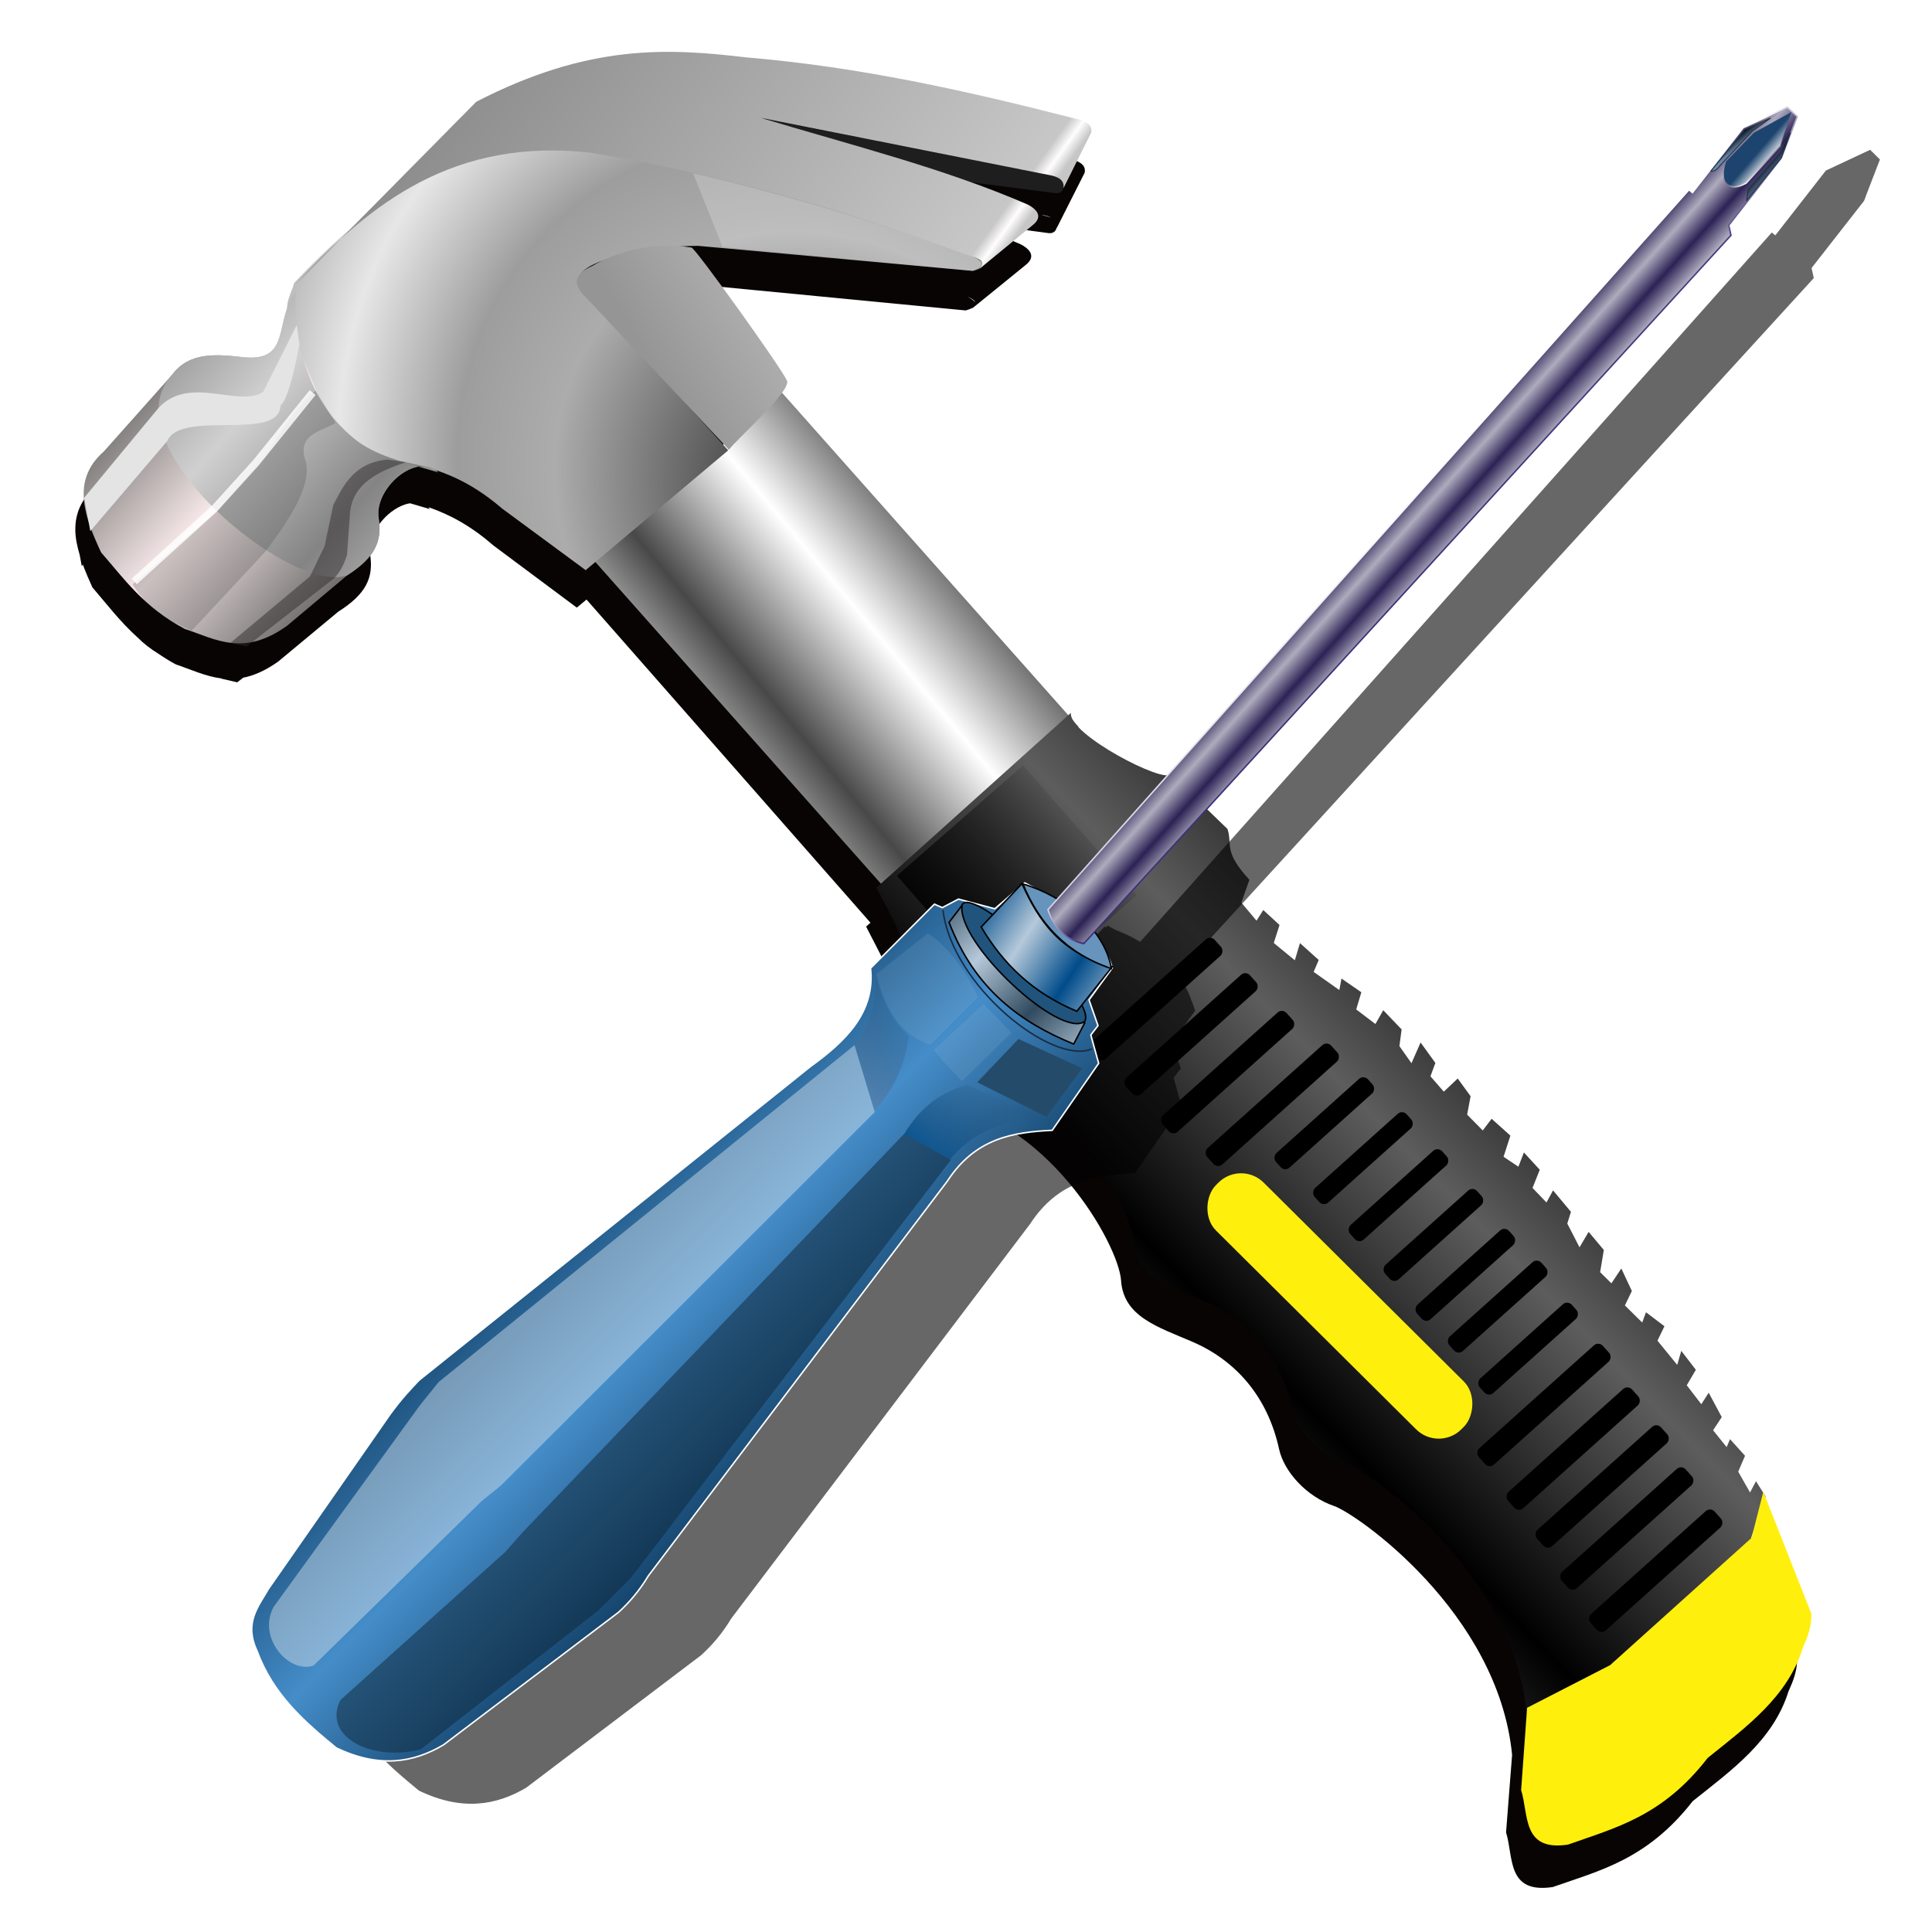 <?xml version="1.0" encoding="UTF-8" standalone="no"?>
<!-- Created with Inkscape (http://www.inkscape.org/) -->
<svg xmlns:dc="http://purl.org/dc/elements/1.1/" xmlns:cc="http://creativecommons.org/ns#" xmlns:rdf="http://www.w3.org/1999/02/22-rdf-syntax-ns#" xmlns:svg="http://www.w3.org/2000/svg" xmlns="http://www.w3.org/2000/svg" xmlns:xlink="http://www.w3.org/1999/xlink" xmlns:sodipodi="http://sodipodi.sourceforge.net/DTD/sodipodi-0.dtd" xmlns:inkscape="http://www.inkscape.org/namespaces/inkscape" width="255" height="255" viewBox="0 0 67.469 67.469" version="1.1" id="svg8" inkscape:version="0.92.5 (2060ec1f9f, 2020-04-08)" sodipodi:docname="tools.svg">
 <defs id="defs2">
  <linearGradient inkscape:collect="always" id="linearGradient1454">
   <stop id="stop1450" stop-color="#124168" stop-opacity="1"/>
   <stop offset="1" id="stop1452" stop-color="#458dc9" stop-opacity="1"/>
  </linearGradient>
  <linearGradient inkscape:collect="always" id="linearGradient963">
   <stop id="stop959" stop-color="#000000" stop-opacity="1"/>
   <stop offset="1" id="stop961" stop-color="#000000" stop-opacity="0"/>
  </linearGradient>
  <linearGradient inkscape:collect="always" id="linearGradient953">
   <stop id="stop949" stop-color="#484848" stop-opacity="1"/>
   <stop offset="1" id="stop951" stop-color="#ffffff" stop-opacity="1"/>
  </linearGradient>
  <linearGradient inkscape:collect="always" id="linearGradient886">
   <stop id="stop882" stop-color="#000000" stop-opacity="1"/>
   <stop offset="1" id="stop884" stop-color="#5d5d5d" stop-opacity="1"/>
  </linearGradient>
  <linearGradient id="linearGradient1045" inkscape:collect="always">
   <stop id="stop1041" stop-color="#d0d0d0" stop-opacity="1"/>
   <stop id="stop1043" offset="1" stop-color="#848484" stop-opacity="1"/>
  </linearGradient>
  <linearGradient inkscape:collect="always" id="linearGradient1033">
   <stop id="stop1029" stop-color="#959595" stop-opacity="1"/>
   <stop offset="1" id="stop1031" stop-color="#b0b0b0" stop-opacity="1"/>
  </linearGradient>
  <linearGradient inkscape:collect="always" id="linearGradient1023">
   <stop id="stop1019" stop-color="#f9eaea" stop-opacity="1"/>
   <stop offset="1" id="stop1021" stop-color="#5b5b5b" stop-opacity="1"/>
  </linearGradient>
  <linearGradient inkscape:collect="always" id="linearGradient897">
   <stop id="stop893" stop-color="#1e1e1e" stop-opacity="1"/>
   <stop id="stop903" offset="0.557" stop-color="#acacac" stop-opacity="1"/>
   <stop id="stop901" offset="0.757" stop-color="#9d9d9d" stop-opacity="1"/>
   <stop offset="1" id="stop895" stop-color="#e7e7e7" stop-opacity="1"/>
  </linearGradient>
  <linearGradient inkscape:collect="always" id="linearGradient885">
   <stop id="stop881" stop-color="#8c8c8c" stop-opacity="1"/>
   <stop id="stop891" offset="0.954" stop-color="#c7c7c7" stop-opacity="1"/>
   <stop id="stop889" offset="0.977" stop-color="#fffdfd" stop-opacity="1"/>
   <stop offset="1" id="stop883" stop-color="#c6c6c6" stop-opacity="1"/>
  </linearGradient>
  <linearGradient inkscape:collect="always" xlink:href="#linearGradient885" id="linearGradient887" x1="-36.27" y1="249.85" x2="-17.08" y2="249.37" gradientUnits="userSpaceOnUse" gradientTransform="translate(59.814,5.569)"/>
  <radialGradient inkscape:collect="always" xlink:href="#linearGradient897" id="radialGradient899" cx="-16.773" cy="255.26" fx="-16.773" fy="255.26" r="9.424" gradientTransform="matrix(-1.899,-0.192,0.17,-1.681,-32.304,686.665)" gradientUnits="userSpaceOnUse" spreadMethod="reflect"/>
  <linearGradient inkscape:collect="always" xlink:href="#linearGradient1023" id="linearGradient1025" x1="-33.663" y1="266.53" x2="-27.902" y2="266.98" gradientUnits="userSpaceOnUse" spreadMethod="reflect" gradientTransform="translate(59.814,5.569)"/>
  <linearGradient inkscape:collect="always" xlink:href="#linearGradient1033" id="linearGradient1035" x1="-46.5" y1="255.56" x2="-44.85" y2="251.51" gradientUnits="userSpaceOnUse" gradientTransform="translate(82.569,5.482)"/>
  <linearGradient inkscape:collect="always" xlink:href="#linearGradient1045" id="linearGradient1039" gradientUnits="userSpaceOnUse" gradientTransform="translate(59.814,5.569)" x1="-34.855" y1="264.58" x2="-29.904" y2="264.98" spreadMethod="reflect"/>
  <filter inkscape:collect="always" id="filter1073" x="-0.075" width="1.15" y="-0.024" height="1.047" color-interpolation-filters="sRGB">
   <feGaussianBlur inkscape:collect="always" stdDeviation="0.094" id="feGaussianBlur1075"/>
  </filter>
  <filter inkscape:collect="always" id="filter1089" x="-0.074" width="1.148" y="-0.014" height="1.029" color-interpolation-filters="sRGB">
   <feGaussianBlur inkscape:collect="always" stdDeviation="0.052" id="feGaussianBlur1091"/>
  </filter>
  <filter inkscape:collect="always" id="filter1099" x="-0.123" width="1.246" y="-0.013" height="1.027" color-interpolation-filters="sRGB">
   <feGaussianBlur inkscape:collect="always" stdDeviation="0.05" id="feGaussianBlur1101"/>
  </filter>
  <linearGradient inkscape:collect="always" xlink:href="#linearGradient886" id="linearGradient888" x1="-2.906" y1="266.83" x2="-1.597" y2="258.2" gradientUnits="userSpaceOnUse" spreadMethod="reflect" gradientTransform="translate(0.183,-0.073)"/>
  <linearGradient inkscape:collect="always" xlink:href="#linearGradient953" id="linearGradient955" x1="93.63" y1="253.36" x2="93.77" y2="249.07" gradientUnits="userSpaceOnUse" spreadMethod="reflect"/>
  <linearGradient inkscape:collect="always" xlink:href="#linearGradient963" id="linearGradient965" x1="107.01" y1="255.11" x2="106.99" y2="246.8" gradientUnits="userSpaceOnUse"/>
  <filter inkscape:collect="always" id="filter1167" x="-0.023" width="1.047" y="-0.025" height="1.049" color-interpolation-filters="sRGB">
   <feGaussianBlur inkscape:collect="always" stdDeviation="0.614" id="feGaussianBlur1169"/>
  </filter>
  <linearGradient id="linearGradient3342" inkscape:collect="always">
   <stop id="stop3344" stop-color="#6d8caf" stop-opacity="1"/>
   <stop id="stop3346" offset="1" stop-color="#000915" stop-opacity="1"/>
  </linearGradient>
  <linearGradient id="linearGradient3332" inkscape:collect="always">
   <stop id="stop3334" stop-color="#ffffff" stop-opacity="1"/>
   <stop id="stop3336" offset="1" stop-color="#000000" stop-opacity="0"/>
  </linearGradient>
  <linearGradient id="linearGradient3324" inkscape:collect="always">
   <stop id="stop3326" stop-color="#ffffff" stop-opacity="1"/>
   <stop id="stop3328" offset="1" stop-color="#1d446e" stop-opacity="1"/>
  </linearGradient>
  <linearGradient id="linearGradient3312" inkscape:collect="always">
   <stop id="stop3314" stop-color="#ffffff" stop-opacity="1"/>
   <stop id="stop3316" offset="1" stop-color="#3e307b" stop-opacity="1"/>
  </linearGradient>
  <linearGradient id="linearGradient3302" inkscape:collect="always">
   <stop id="stop3304" stop-color="#2c2255" stop-opacity="1"/>
   <stop id="stop3306" offset="1" stop-color="#aeabbd" stop-opacity="1"/>
  </linearGradient>
  <linearGradient id="linearGradient3294" inkscape:collect="always">
   <stop id="stop3296" stop-color="#b5c9da" stop-opacity="1"/>
   <stop id="stop3298" offset="1" stop-color="#014c8b" stop-opacity="1"/>
  </linearGradient>
  <linearGradient id="linearGradient3282" inkscape:collect="always">
   <stop id="stop3284" stop-color="#b5c9da" stop-opacity="1"/>
   <stop id="stop3286" offset="1" stop-color="#304a5f" stop-opacity="1"/>
  </linearGradient>
  <linearGradient inkscape:collect="always" id="linearGradient3266">
   <stop id="stop3268" stop-color="#0c5590" stop-opacity="1"/>
   <stop offset="1" id="stop3270" stop-color="#265379" stop-opacity="0.13"/>
  </linearGradient>
  <linearGradient id="linearGradient3248" inkscape:collect="always">
   <stop id="stop3250" stop-color="#6a8eb9" stop-opacity="1"/>
   <stop id="stop3252" offset="1" stop-color="#265379" stop-opacity="0.13"/>
  </linearGradient>
  <linearGradient gradientUnits="userSpaceOnUse" y2="506.57" x2="665.42" y1="472.82" x1="594.86" id="linearGradient3254" xlink:href="#linearGradient3248" inkscape:collect="always"/>
  <linearGradient gradientUnits="userSpaceOnUse" y2="557.6" x2="648.34" y1="542.14" x1="592.67" id="linearGradient3264" xlink:href="#linearGradient3266" inkscape:collect="always"/>
  <linearGradient spreadMethod="reflect" gradientUnits="userSpaceOnUse" y2="564.08" x2="712.37" y1="518.13" x1="731.51" id="linearGradient3288" xlink:href="#linearGradient3282" inkscape:collect="always"/>
  <linearGradient spreadMethod="reflect" gradientUnits="userSpaceOnUse" y2="578.29" x2="746.9" y1="539.44" x1="753.58" id="linearGradient3300" xlink:href="#linearGradient3294" inkscape:collect="always"/>
  <linearGradient gradientTransform="rotate(-71.689,1103.436,674.277)" spreadMethod="reflect" gradientUnits="userSpaceOnUse" y2="684.5" x2="1114.37" y1="684.5" x1="1099.71" id="linearGradient3308" xlink:href="#linearGradient3302" inkscape:collect="always"/>
  <linearGradient gradientUnits="userSpaceOnUse" y2="669.57" x2="1037.11" y1="631.68" x1="1050.25" id="linearGradient3318" xlink:href="#linearGradient3312" inkscape:collect="always"/>
  <linearGradient gradientTransform="translate(2038.173,-163.185)" gradientUnits="userSpaceOnUse" y2="942.05" x2="-604.05" y1="952.95" x1="-607.44" id="linearGradient3330" xlink:href="#linearGradient3324" inkscape:collect="always"/>
  <linearGradient gradientTransform="translate(2038.173,-163.185)" gradientUnits="userSpaceOnUse" y2="937.48" x2="-611.64" y1="949.62" x1="-618.45" id="linearGradient3338" xlink:href="#linearGradient3332" inkscape:collect="always"/>
  <linearGradient gradientUnits="userSpaceOnUse" y2="784.52" x2="1424.71" y1="794.9" x1="1421.25" id="linearGradient3348" xlink:href="#linearGradient3342" inkscape:collect="always"/>
  <linearGradient gradientTransform="matrix(0.844,0.537,0.537,-0.844,-193.923,664.65)" y2="792.28" x2="1421.03" y1="785.45" x1="1421.64" gradientUnits="userSpaceOnUse" id="linearGradient3352" xlink:href="#linearGradient3342" inkscape:collect="always"/>
  <linearGradient inkscape:collect="always" xlink:href="#linearGradient3578" id="linearGradient2595" gradientUnits="userSpaceOnUse" spreadMethod="reflect" x1="13.515" y1="-7.475" x2="16.09" y2="-7.475"/>
  <linearGradient inkscape:collect="always" xlink:href="#linearGradient3578" id="linearGradient3610" gradientUnits="userSpaceOnUse" spreadMethod="reflect" x1="15.65" y1="-2.21" x2="16.09" y2="-7.475"/>
  <linearGradient inkscape:collect="always" xlink:href="#linearGradient3578" id="linearGradient3608" gradientUnits="userSpaceOnUse" spreadMethod="reflect" x1="10.621" y1="-6.409" x2="16.09" y2="-7.475"/>
  <linearGradient inkscape:collect="always" xlink:href="#linearGradient3578" id="linearGradient3606" gradientUnits="userSpaceOnUse" spreadMethod="reflect" x1="11.187" y1="-5.887" x2="9.718" y2="-1.513"/>
  <linearGradient inkscape:collect="always" xlink:href="#linearGradient3578" id="linearGradient3604" gradientUnits="userSpaceOnUse" spreadMethod="reflect" x1="7.771" y1="-3.754" x2="12.916" y2="-4.516"/>
  <linearGradient inkscape:collect="always" xlink:href="#linearGradient3578" id="linearGradient3602" gradientUnits="userSpaceOnUse" spreadMethod="reflect" x1="17.08" y1="-2.275" x2="14.94" y2="-3.733"/>
  <linearGradient inkscape:collect="always" xlink:href="#linearGradient3578" id="linearGradient3600" gradientUnits="userSpaceOnUse" spreadMethod="reflect" x1="15.582" y1="-6.256" x2="17.377" y2="-1.992"/>
  <linearGradient inkscape:collect="always" xlink:href="#linearGradient3578" id="linearGradient3598" gradientUnits="userSpaceOnUse" spreadMethod="reflect" x1="16.691" y1="-10.978" x2="16.09" y2="-7.475"/>
  <linearGradient inkscape:collect="always" xlink:href="#linearGradient3578" id="linearGradient3596" gradientUnits="userSpaceOnUse" spreadMethod="reflect" x1="16.387" y1="-11.391" x2="11.132" y2="-11.199"/>
  <linearGradient inkscape:collect="always" xlink:href="#linearGradient3578" id="linearGradient3594" gradientUnits="userSpaceOnUse" spreadMethod="reflect" x1="12.04" y1="-11.587" x2="8.696" y2="-2.688"/>
  <linearGradient inkscape:collect="always" xlink:href="#linearGradient3578" id="linearGradient3592" gradientUnits="userSpaceOnUse" spreadMethod="reflect" x1="12.906" y1="-10.151" x2="11.372" y2="-5.778"/>
  <linearGradient inkscape:collect="always" xlink:href="#linearGradient3578" id="linearGradient3590" gradientUnits="userSpaceOnUse" spreadMethod="reflect" x1="16.387" y1="-5.908" x2="17.747" y2="-6.953"/>
  <linearGradient inkscape:collect="always" xlink:href="#linearGradient3578" id="linearGradient3588" gradientUnits="userSpaceOnUse" spreadMethod="reflect" x1="13.515" y1="-7.475" x2="17.07" y2="-8.02"/>
  <linearGradient inkscape:collect="always" xlink:href="#linearGradient3578" id="linearGradient3586" gradientUnits="userSpaceOnUse" spreadMethod="reflect" x1="16.909" y1="-5.212" x2="18.617" y2="-6.583"/>
  <linearGradient id="linearGradient3578">
   <stop id="stop3580" stop-color="#000000" stop-opacity="1"/>
   <stop offset="1" id="stop3582" stop-color="#fffcfc" stop-opacity="1"/>
  </linearGradient>
  <linearGradient inkscape:collect="always" xlink:href="#linearGradient3578" id="linearGradient1396" gradientUnits="userSpaceOnUse" x1="13.515" y1="-7.475" x2="16.09" y2="-7.475" spreadMethod="reflect"/>
  <linearGradient inkscape:collect="always" xlink:href="#linearGradient3578" id="linearGradient1398" gradientUnits="userSpaceOnUse" x1="13.515" y1="-7.475" x2="16.09" y2="-7.475" spreadMethod="reflect"/>
  <linearGradient inkscape:collect="always" xlink:href="#linearGradient3578" id="linearGradient1400" gradientUnits="userSpaceOnUse" x1="13.515" y1="-7.475" x2="16.09" y2="-7.475" spreadMethod="reflect"/>
  <linearGradient inkscape:collect="always" xlink:href="#linearGradient3578" id="linearGradient1402" gradientUnits="userSpaceOnUse" x1="13.515" y1="-7.475" x2="16.09" y2="-7.475" spreadMethod="reflect"/>
  <linearGradient inkscape:collect="always" xlink:href="#linearGradient3578" id="linearGradient1404" gradientUnits="userSpaceOnUse" x1="13.515" y1="-7.475" x2="16.09" y2="-7.475" spreadMethod="reflect"/>
  <linearGradient inkscape:collect="always" xlink:href="#linearGradient3578" id="linearGradient1406" gradientUnits="userSpaceOnUse" x1="13.515" y1="-7.475" x2="16.09" y2="-7.475" spreadMethod="reflect"/>
  <linearGradient inkscape:collect="always" xlink:href="#linearGradient3578" id="linearGradient1408" gradientUnits="userSpaceOnUse" x1="13.515" y1="-7.475" x2="16.09" y2="-7.475" spreadMethod="reflect"/>
  <linearGradient inkscape:collect="always" xlink:href="#linearGradient3578" id="linearGradient1410" gradientUnits="userSpaceOnUse" x1="13.515" y1="-7.475" x2="16.09" y2="-7.475" spreadMethod="reflect"/>
  <linearGradient inkscape:collect="always" xlink:href="#linearGradient3578" id="linearGradient1412" gradientUnits="userSpaceOnUse" x1="13.515" y1="-7.475" x2="16.09" y2="-7.475" spreadMethod="reflect"/>
  <linearGradient inkscape:collect="always" xlink:href="#linearGradient3578" id="linearGradient1414" gradientUnits="userSpaceOnUse" x1="13.515" y1="-7.475" x2="16.09" y2="-7.475" spreadMethod="reflect"/>
  <linearGradient inkscape:collect="always" xlink:href="#linearGradient3578" id="linearGradient1416" gradientUnits="userSpaceOnUse" x1="13.515" y1="-7.475" x2="16.09" y2="-7.475" spreadMethod="reflect"/>
  <linearGradient inkscape:collect="always" xlink:href="#linearGradient3578" id="linearGradient1418" gradientUnits="userSpaceOnUse" x1="13.515" y1="-7.475" x2="16.09" y2="-7.475" spreadMethod="reflect"/>
  <linearGradient inkscape:collect="always" xlink:href="#linearGradient3578" id="linearGradient1420" gradientUnits="userSpaceOnUse" x1="13.515" y1="-7.475" x2="16.09" y2="-7.475" spreadMethod="reflect"/>
  <linearGradient inkscape:collect="always" xlink:href="#linearGradient3578" id="linearGradient1422" gradientUnits="userSpaceOnUse" x1="13.515" y1="-7.475" x2="16.09" y2="-7.475" spreadMethod="reflect"/>
  <linearGradient inkscape:collect="always" xlink:href="#linearGradient3578" id="linearGradient1424" gradientUnits="userSpaceOnUse" x1="13.515" y1="-7.475" x2="16.09" y2="-7.475" spreadMethod="reflect"/>
  <linearGradient inkscape:collect="always" xlink:href="#linearGradient3578" id="linearGradient1426" gradientUnits="userSpaceOnUse" x1="13.515" y1="-7.475" x2="16.09" y2="-7.475" spreadMethod="reflect"/>
  <linearGradient inkscape:collect="always" xlink:href="#linearGradient3578" id="linearGradient1428" gradientUnits="userSpaceOnUse" x1="13.515" y1="-7.475" x2="16.09" y2="-7.475" spreadMethod="reflect"/>
  <linearGradient inkscape:collect="always" xlink:href="#linearGradient3578" id="linearGradient1430" gradientUnits="userSpaceOnUse" x1="13.515" y1="-7.475" x2="16.09" y2="-7.475" spreadMethod="reflect"/>
  <linearGradient inkscape:collect="always" xlink:href="#linearGradient3578" id="linearGradient1432" gradientUnits="userSpaceOnUse" x1="13.515" y1="-7.475" x2="16.09" y2="-7.475" spreadMethod="reflect"/>
  <linearGradient inkscape:collect="always" xlink:href="#linearGradient3578" id="linearGradient1434" gradientUnits="userSpaceOnUse" x1="13.515" y1="-7.475" x2="16.09" y2="-7.475" spreadMethod="reflect"/>
  <linearGradient inkscape:collect="always" xlink:href="#linearGradient3578" id="linearGradient1436" gradientUnits="userSpaceOnUse" x1="13.515" y1="-7.475" x2="16.09" y2="-7.475" spreadMethod="reflect"/>
  <linearGradient inkscape:collect="always" xlink:href="#linearGradient3578" id="linearGradient1438" gradientUnits="userSpaceOnUse" x1="13.515" y1="-7.475" x2="16.09" y2="-7.475" spreadMethod="reflect"/>
  <linearGradient inkscape:collect="always" xlink:href="#linearGradient3578" id="linearGradient1440" gradientUnits="userSpaceOnUse" x1="13.515" y1="-7.475" x2="16.09" y2="-7.475" spreadMethod="reflect"/>
  <filter inkscape:collect="always" id="filter1446" x="-0.012" width="1.025" y="-0.012" height="1.023" color-interpolation-filters="sRGB">
   <feGaussianBlur inkscape:collect="always" stdDeviation="5.331" id="feGaussianBlur1448"/>
  </filter>
  <linearGradient inkscape:collect="always" xlink:href="#linearGradient1454" id="linearGradient1456" x1="313" y1="509.57" x2="356.21" y2="396.36" gradientUnits="userSpaceOnUse" spreadMethod="reflect"/>
 </defs>
 <sodipodi:namedview id="base" pagecolor="#ff0000" bordercolor="#666666" borderopacity="1.0" inkscape:pageopacity="0" inkscape:pageshadow="2" inkscape:zoom="3.5254902" inkscape:cx="127.5" inkscape:cy="127.5" inkscape:document-units="mm" inkscape:current-layer="layer1" showgrid="false" units="px" inkscape:snap-to-guides="false" inkscape:snap-grids="false" inkscape:snap-others="false" inkscape:object-nodes="false" inkscape:snap-nodes="false" inkscape:snap-global="false" inkscape:window-width="1920" inkscape:window-height="1056" inkscape:window-x="0" inkscape:window-y="0" inkscape:window-maximized="1"/>
 <g inkscape:label="Layer 1" inkscape:groupmode="layer" id="layer1" transform="translate(0,-229.531)">
  <path d="m 50.536,233.848 c -0.299,-0.004 -0.604,0.058 -0.908,0.146 l -0.387,0.067 0.047,0.041 c -0.27,0.097 -0.537,0.21 -0.796,0.325 -0.593,0.503 -1.199,0.948 -1.764,1.564 -0.222,0.216 -0.411,0.46 -0.574,0.722 -0.129,0.186 -0.255,0.382 -0.376,0.601 -0.181,0.525 -0.429,1.028 -0.505,1.588 l -0.006,-0.007 -0.135,0.56 0.16,0.212 c 0.07,0.371 0.236,0.772 0.552,1.225 l 1.723,2.112 c 0.611,0.984 1.175,1.244 1.976,1.134 0.721,-0.112 1.55,0.571 1.754,1.251 0.016,0.052 0.026,0.105 0.034,0.157 0,0 0,5.2e-4 0,5.2e-4 -0.068,0.223 -0.135,0.448 -0.21,0.692 l 0.069,-0.053 c -0.28,0.784 -0.687,1.5 -1.367,2.27 l -2.187,2.881 0.279,0.342 -11.372,9.815 -0.134,-0.153 c -1.496,0.738 -2.949,1.671 -4.755,0.976 l -1.396,1.371 c -0.475,3.866 -5.016,6.373 -6.286,6.447 -1.267,0.073 -1.635,1.275 -2.16,2.466 -0.661,1.501 -1.925,2.613 -3.777,3 -0.772,0.161 -1.66,0.923 -2.007,1.909 -0.271,0.769 -3.755,5.691 -8.742,6.134 l -2.705,-0.235 c -0.866,0.259 -2.151,-0.004 -1.924,1.614 0.564,1.648 0.926,3.301 2.957,4.915 1.074,1.373 2.089,2.822 3.801,3.377 0.352,0.16 0.705,0.319 1.186,0.313 l 4.095,-1.548 0.023,0.008 0.073,-0.044 0.086,-0.033 -0.023,-0.006 0.398,-0.243 -0.391,-0.212 0.732,-0.403 0.552,0.245 0.588,-0.516 -0.275,-0.122 0.594,-0.464 0.455,0.309 0.858,-0.444 -0.397,-0.264 0.669,-0.499 0.535,0.325 0.668,-0.5 -0.487,-0.148 0.855,-0.679 0.5,0.252 0.495,-0.635 -0.356,-0.139 0.604,-0.596 0.5,0.252 0.791,-0.358 -0.513,-0.354 0.396,-0.388 0.773,0.14 0.64,-0.522 -0.535,-0.325 0.835,-0.416 0.408,0.132 0.759,-0.614 -0.42,-0.235 0.514,-0.481 0.632,0.261 0.611,-0.544 -0.494,-0.2 0.354,-0.513 0.734,0.249 0.598,-0.647 -0.404,-0.315 0.56,-0.538 0.642,0.129 0.623,-0.441 -0.452,-0.492 0.544,-0.458 0.465,0.177 0.72,-0.506 -0.718,-0.329 0.601,-0.413 0.584,0.085 0.679,-0.631 -0.478,-0.28 0.518,-0.664 0.596,0.187 0.489,-0.686 -0.401,-0.081 0.647,-0.888 0.413,0.184 0.598,-0.648 -0.597,-0.187 0.614,-0.728 0.626,0.21 0.53,-0.561 -0.368,-0.241 0.64,-0.522 0.792,0.294 c 1.016,-0.914 1.236,-0.566 1.786,-0.741 l 1.949,-1.961 c -0.295,-0.155 0.85,-2.434 1.688,-3.2 l 0.006,0.007 0.18,-0.155 c 0.114,-0.075 0.219,-0.114 0.309,-0.101 l -0.083,-0.095 11.4,-9.839 c 0.181,0.135 0.33,0.212 0.412,0.183 0.372,-0.13 4.762,-3.188 4.704,-3.276 0.021,-0.112 0.032,-0.226 0.044,-0.34 0.009,0.205 0.014,0.404 0.01,0.575 l -1.009,9.584 c 0.032,0.12 0.066,0.202 0.102,0.26 -0.03,-0.028 -0.061,-0.061 -0.095,-0.107 l 1.553,1.946 c 0.325,0.431 0.595,0.1 0.728,-0.147 0.292,-0.644 0.558,-1.308 0.81,-1.982 l -0.418,2.913 c -0.032,0.161 0.03,0.283 0.175,0.318 0.017,0.004 0.03,0.003 0.045,0.005 -0.019,-5.6e-4 -0.037,6.4e-4 -0.057,-0.003 l 1.93,0.996 c 0.288,0.06 0.42,-0.208 0.503,-0.578 1.023,-3.777 1.899,-7.443 2.293,-11.443 0.354,-2.689 0.564,-5.458 -1.419,-9.437 l -4.33,-4.4 c -0.537,-0.653 -1.167,-1.335 -1.913,-2.051 -0.305,-0.079 -0.535,-0.252 -0.896,-0.258 -0.89,-0.324 -1.805,-0.17 -1.675,-1.502 0.122,-0.961 0.237,-1.918 -0.571,-2.54 l -2.651,-2.428 c -0.444,-0.522 -0.948,-0.713 -1.474,-0.72 z m 7.57,17.587 c 0.117,0.143 0.223,0.348 0.315,0.602 -0.054,-0.115 -0.11,-0.227 -0.171,-0.332 -0.044,-0.103 -0.092,-0.191 -0.144,-0.269 z m -4.989,3.739 -1.141,1.042 -0.019,-0.022 z m 10.229,2.503 -1.928,9.05 1.876,-8.873 -0.068,0.21 c 0.04,-0.129 0.079,-0.259 0.12,-0.388 z m -4.975,7.392 c -0.051,0.13 -0.111,0.252 -0.2,0.272 0.063,-0.035 0.129,-0.128 0.2,-0.272 z m 2.844,2.614 -0.015,0.07 c -0.022,0.101 -0.051,0.191 -0.09,0.266 0.04,-0.107 0.063,-0.232 0.105,-0.336 z m -52.383,18.753 0.101,0.177 -0.03,-0.035 z m 4.428,5.123 0.16,0.058 -0.143,-0.039 z" id="rect1003" inkscape:connector-curvature="0" transform="rotate(-90.506,33.599,264.669)" opacity="1" stroke-dasharray="none" stroke-opacity="1" fill="#090404" filter="url(#filter1167)" fill-rule="nonzero" stroke="none" stroke-linejoin="round" fill-opacity="1" stroke-linecap="round" stroke-width="0.088" stroke-dashoffset="0" stroke-miterlimit="4"/>
  <g id="g1001" transform="rotate(37.186,53.679,237.235)">
   <rect transform="rotate(11.218)" y="245.97" x="85.78" height="8.799" width="15.614" id="rect947" opacity="1" stroke-dasharray="none" stroke-opacity="1" fill="url(#linearGradient955)" fill-rule="nonzero" stroke="none" stroke-linejoin="round" fill-opacity="1" stroke-linecap="round" stroke-width="0.088" stroke-dashoffset="0" stroke-miterlimit="4"/>
   <g transform="translate(-3.081,-0.744)" id="g877">
    <path d="m 31.503,268.177 c -1.045,-0.131 -1.459,1.811 -0.685,2.537 0.579,0.564 0.722,1.168 0.322,2.255 l -0.604,2.658 c -0.551,1.802 -1.715,1.889 -2.779,2.255 -1.62,0.259 -2.735,-0.112 -3.947,-0.362 -1.131,-0.603 -2.37,-1.326 -2.054,-2.859 l 0.282,-3.584 c -0.007,-1.019 0.819,-1.519 1.651,-2.014 1.385,-0.879 0.044,-1.621 0.04,-2.9 z" id="path1017" inkscape:connector-curvature="0" sodipodi:nodetypes="ccccccccccc" stroke-dasharray="none" stroke-opacity="1" fill="url(#linearGradient1025)" stroke="none" stroke-linejoin="miter" fill-opacity="1" stroke-linecap="butt" stroke-width="0.053" stroke-miterlimit="4"/>
    <path d="m 33.95,256.39 8.175,-5.103 c 0.348,-0.458 0.122,-0.533 -0.495,-0.347 -3.9,1.162 -7.849,2.476 -11.693,4.558 -2.946,1.43 -5.712,3.323 -6.441,10.455 0.17,0.391 0.116,0.782 0.675,1.174 l 2.298,1.403 c 0.872,0.379 1.938,1.33 3.543,0.229 1.309,-0.663 2.408,-1.022 4.038,-0.923 l 3.617,-0.05 1.437,-6.342 -7.333,-1.387 c -1.546,-0.112 0.875,-2.697 2.18,-3.667 z" id="path877" inkscape:connector-curvature="0" sodipodi:nodetypes="ccccccccccccc" stroke-dasharray="none" stroke-opacity="1" fill="url(#radialGradient899)" stroke="none" stroke-linejoin="miter" fill-opacity="1" stroke-linecap="butt" stroke-width="0.053" stroke-miterlimit="4"/>
    <path d="m 42.891,247.066 c 0.062,0.136 0.003,0.26 -0.143,0.333 l -2.595,1.488 -6.988,2.548 9.012,-4.405 c 0.253,-0.065 0.548,-0.336 0.714,0.036 z" id="path1027" inkscape:connector-curvature="0" sodipodi:nodetypes="ccccccc" stroke-opacity="1" fill="#1e1e1e" stroke="none" stroke-linejoin="miter" fill-opacity="1" stroke-linecap="butt" stroke-width="0.265"/>
    <path d="m 42.241,251.188 0.578,-2.422 c 0.14,-0.521 -0.287,-0.53 -0.564,-0.483 -3.087,0.749 -6.175,2.079 -9.262,3.222 l 9.262,-4.51 c 0.266,-0.127 0.504,-0.171 0.644,0.081 l -0.403,-2.134 c -0.13,-0.264 -0.422,-0.203 -0.765,-0.04 -3.606,1.518 -7.035,3.084 -10.43,5.235 -2.337,1.376 -4.649,2.915 -6.564,6.927 l -1.168,8.9 c 0.34,-3.907 1.36,-7.473 5.419,-9.893 4.214,-2.221 8.349,-3.793 12.776,-5.158 0.266,-0.086 0.61,-0.203 0.476,0.277 z" id="path879" inkscape:connector-curvature="0" sodipodi:nodetypes="cccccccccccccc" stroke-dasharray="none" stroke-opacity="1" fill="url(#linearGradient887)" stroke="none" stroke-linejoin="miter" fill-opacity="1" stroke-linecap="butt" stroke-width="0.053" stroke-miterlimit="4"/>
    <path d="m 39.115,261.411 c -0.04,-0.322 0.5,-2.923 0.161,-3.141 -0.332,-0.213 -5.444,-1.791 -5.477,-1.691 -1.105,0.578 -1.971,1.621 -2.376,2.618 -0.251,0.457 -0.281,0.83 0.322,0.967 z" id="path905" inkscape:connector-curvature="0" sodipodi:nodetypes="cscccc" stroke-dasharray="none" stroke-opacity="1" fill="url(#linearGradient1035)" stroke="none" stroke-linejoin="miter" fill-opacity="1" stroke-linecap="butt" stroke-width="0.053" stroke-miterlimit="4"/>
    <path sodipodi:nodetypes="ccccccsc" inkscape:connector-curvature="0" id="path1037" d="m 31.503,268.177 c -1.045,-0.131 -1.459,1.811 -0.685,2.537 0.579,0.564 0.722,1.168 0.322,2.255 -1.152,1.747 -9.44,1.393 -9.101,-1.893 -0.007,-1.019 0.819,-1.519 1.651,-2.014 1.385,-0.879 0.044,-1.621 0.04,-2.9 0.641,0.96 2.226,2.763 4.728,2.851 0.916,0.032 1.831,-0.372 3.044,-0.837 z" stroke-dasharray="none" stroke-opacity="1" fill="url(#linearGradient1039)" stroke="none" stroke-linejoin="miter" fill-opacity="1" stroke-linecap="butt" stroke-width="0.053" stroke-miterlimit="4"/>
    <path d="m 24.456,267.062 0.477,0.477 c 0,0 0.906,1.764 0.763,2.098 0.763,1.04 -2.698,2.229 -2.395,3.388 l -0.239,4.13 -0.875,-0.793 0.174,-4.096 c 0.175,-1.559 2.232,-1.676 2.572,-2.63 z" id="path1047" inkscape:connector-curvature="0" sodipodi:nodetypes="ccccccccc" stroke-opacity="1" fill="#e4e4e4" stroke="none" stroke-linejoin="miter" fill-opacity="1" stroke-linecap="butt" stroke-width="0.265"/>
    <path d="m 26.363,268.492 1.239,0.477 c -0.228,0.572 -0.864,1.144 0,1.716 0.764,0.619 0.751,2.45 0.763,3.337 l -0.381,3.766 c -0.874,0.207 -1.748,0.325 -2.622,-0.048 l 0.81,-3.861 0.167,-2.658 c -0.085,-1.034 -0.174,-1.888 0.024,-2.729 z" id="path1049" inkscape:connector-curvature="0" sodipodi:nodetypes="cccccccccc" stroke-opacity="1" fill="#4c4c4c" filter="url(#filter1073)" stroke="none" stroke-linejoin="miter" fill-opacity="0.266" stroke-linecap="butt" stroke-width="0.265"/>
    <path d="m 29.804,268.907 0.588,-0.333 c -0.594,0.85 -1.003,1.7 -0.519,2.549 l 0.832,1.275 c 0.147,0.404 0.157,0.67 0.139,0.908 l -1.001,3.766 -0.524,0.238 0.81,-3.528 c -0.078,-0.387 -0.156,-0.774 -0.234,-1.16 l -0.624,-1.319 c -0.135,-0.799 -0.309,-1.598 0.533,-2.398 z" id="path1051" inkscape:connector-curvature="0" sodipodi:nodetypes="ccccccccccc" stroke-opacity="1" fill="#2c2828" filter="url(#filter1089)" stroke="none" stroke-linejoin="miter" fill-opacity="0.477" stroke-linecap="butt" stroke-width="0.265"/>
    <path d="m 26.322,268.608 -0.094,3.142 -0.189,2.168 -0.691,3.708" id="path1093" inkscape:connector-curvature="0" stroke-opacity="0.815" fill="none" filter="url(#filter1099)" stroke="#ffffff" stroke-linejoin="miter" stroke-linecap="butt" stroke-width="0.265"/>
    <path d="m 32.274,254.476 c 3.083,-1.381 6.247,-2.553 9.47,-3.571 0.381,-0.086 0.654,-0.081 0.371,0.387 l -7.457,4.614 z" id="path864" inkscape:connector-curvature="0" sodipodi:nodetypes="ccccc" stroke-opacity="1" fill="#ffffff" stroke="none" stroke-linejoin="miter" fill-opacity="0.212" stroke-linecap="butt" stroke-width="0.265"/>
   </g>
   <g transform="translate(71.299,7.757)" id="g945">
    <path d="m -20.201,253.013 c 0.376,0.659 4.135,-0.002 4.062,-0.403 l 2.745,0.329 c 0.477,0.326 0.338,0.713 1.683,0.951 l 0.256,0.805 0.805,0.183 -0.037,-0.439 0.768,0.073 0.22,0.622 0.951,0.037 -0.22,-0.586 0.878,0.073 0.11,0.439 1.098,-0.037 -0.183,-0.366 0.842,-0.037 0.22,0.586 h 0.842 l -0.073,-0.549 0.915,0.146 0.293,0.512 0.695,0.22 -0.183,-0.768 0.842,0.256 0.146,0.476 0.695,0.146 0.11,-0.659 0.732,0.22 0.293,0.586 0.768,0.11 v -0.512 l 0.878,0.073 0.256,0.732 0.622,-0.037 -0.146,-0.512 0.805,0.146 0.183,0.659 0.695,0.11 -0.073,-0.476 0.951,0.22 0.146,0.403 0.842,0.403 -0.073,-0.622 0.805,0.183 0.366,0.695 0.549,0.073 -0.037,-0.622 0.768,0.403 0.11,0.549 0.842,0.11 -0.11,-0.366 H 9.259 l 0.11,0.549 1.061,0.256 -0.183,-0.476 0.805,0.22 0.073,0.622 0.805,0.22 -0.037,-0.476 0.878,0.403 0.037,0.549 0.732,0.183 -0.073,-0.293 0.768,0.146 0.146,0.586 0.768,0.329 -0.073,-0.439 0.586,0.22 0.512,1.574 -1.134,6.038 -1.427,3.477 c -3.413,-3.694 -9.471,-3.408 -10.247,-3.147 -0.991,0.333 -2.138,0.103 -2.74,-0.407 -1.445,-1.221 -3.099,-1.533 -4.689,-1.13 -1.262,0.32 -2.435,0.769 -3.273,-0.184 -0.84,-0.956 -5.611,-2.992 -8.95,-0.987 l -1.94,-0.256 c -0.564,-1.851 -2.194,-2.422 -3.696,-3.147 z" id="path880" inkscape:connector-curvature="0" sodipodi:nodetypes="cccccccccccccccccccccccccccccccccccccccccccccccccccccccccccccccccccccccsssscccc" opacity="1" stroke-dasharray="none" stroke-opacity="1" fill="url(#linearGradient888)" stroke="none" stroke-linejoin="miter" fill-opacity="1" stroke-linecap="butt" stroke-width="0.026" stroke-miterlimit="4"/>
    <rect id="rect890" width="0.768" height="5.819" x="37.09" y="253.82" ry="0.22" transform="rotate(10.911)" opacity="1" stroke-dasharray="none" stroke-opacity="1" fill="#000000" fill-rule="nonzero" stroke="none" stroke-linejoin="round" fill-opacity="1" stroke-linecap="round" stroke-width="0.026" stroke-dashoffset="0" stroke-miterlimit="4" rx="0.22"/>
    <rect transform="rotate(10.911)" ry="0.22" y="253.73" x="38.832" height="5.819" width="0.768" id="rect892" opacity="1" stroke-dasharray="none" stroke-opacity="1" fill="#000000" fill-rule="nonzero" stroke="none" stroke-linejoin="round" fill-opacity="1" stroke-linecap="round" stroke-width="0.026" stroke-dashoffset="0" stroke-miterlimit="4" rx="0.22"/>
    <rect id="rect894" width="0.768" height="5.819" x="40.665" y="253.66" ry="0.22" transform="rotate(10.911)" opacity="1" stroke-dasharray="none" stroke-opacity="1" fill="#000000" fill-rule="nonzero" stroke="none" stroke-linejoin="round" fill-opacity="1" stroke-linecap="round" stroke-width="0.026" stroke-dashoffset="0" stroke-miterlimit="4" rx="0.22"/>
    <rect transform="rotate(10.911)" ry="0.22" y="253.26" x="42.556" height="5.819" width="0.768" id="rect896" opacity="1" stroke-dasharray="none" stroke-opacity="1" fill="#000000" fill-rule="nonzero" stroke="none" stroke-linejoin="round" fill-opacity="1" stroke-linecap="round" stroke-width="0.026" stroke-dashoffset="0" stroke-miterlimit="4" rx="0.22"/>
    <rect id="rect898" width="0.768" height="5.819" x="56.694" y="253.2" ry="0.22" transform="rotate(10.911)" opacity="1" stroke-dasharray="none" stroke-opacity="1" fill="#000000" fill-rule="nonzero" stroke="none" stroke-linejoin="round" fill-opacity="1" stroke-linecap="round" stroke-width="0.026" stroke-dashoffset="0" stroke-miterlimit="4" rx="0.22"/>
    <rect transform="rotate(10.911)" ry="0.22" y="253.46" x="58.51" height="5.819" width="0.768" id="rect900" opacity="1" stroke-dasharray="none" stroke-opacity="1" fill="#000000" fill-rule="nonzero" stroke="none" stroke-linejoin="round" fill-opacity="1" stroke-linecap="round" stroke-width="0.026" stroke-dashoffset="0" stroke-miterlimit="4" rx="0.22"/>
    <rect id="rect902" width="0.768" height="5.819" x="60.17" y="253.59" ry="0.22" transform="rotate(10.911)" opacity="1" stroke-dasharray="none" stroke-opacity="1" fill="#000000" fill-rule="nonzero" stroke="none" stroke-linejoin="round" fill-opacity="1" stroke-linecap="round" stroke-width="0.026" stroke-dashoffset="0" stroke-miterlimit="4" rx="0.22"/>
    <rect transform="rotate(10.911)" ry="0.22" y="253.93" x="61.838" height="5.819" width="0.768" id="rect904" opacity="1" stroke-dasharray="none" stroke-opacity="1" fill="#000000" fill-rule="nonzero" stroke="none" stroke-linejoin="round" fill-opacity="1" stroke-linecap="round" stroke-width="0.026" stroke-dashoffset="0" stroke-miterlimit="4" rx="0.22"/>
    <rect id="rect906" width="0.768" height="5.819" x="63.61" y="254.16" ry="0.22" transform="rotate(10.911)" opacity="1" stroke-dasharray="none" stroke-opacity="1" fill="#000000" fill-rule="nonzero" stroke="none" stroke-linejoin="round" fill-opacity="1" stroke-linecap="round" stroke-width="0.026" stroke-dashoffset="0" stroke-miterlimit="4" rx="0.22"/>
    <rect id="rect908" width="0.684" height="4.317" x="44.29" y="253.09" ry="0.22" transform="rotate(10.911)" opacity="1" stroke-dasharray="none" stroke-opacity="1" fill="#000000" fill-rule="nonzero" stroke="none" stroke-linejoin="round" fill-opacity="1" stroke-linecap="round" stroke-width="0.026" stroke-dashoffset="0" stroke-miterlimit="4" rx="0.22"/>
    <rect transform="rotate(10.911)" ry="0.22" y="252.9" x="46.1" height="4.317" width="0.684" id="rect910" opacity="1" stroke-dasharray="none" stroke-opacity="1" fill="#000000" fill-rule="nonzero" stroke="none" stroke-linejoin="round" fill-opacity="1" stroke-linecap="round" stroke-width="0.026" stroke-dashoffset="0" stroke-miterlimit="4" rx="0.22"/>
    <rect id="rect912" width="0.684" height="4.317" x="47.89" y="252.84" ry="0.22" transform="rotate(10.911)" opacity="1" stroke-dasharray="none" stroke-opacity="1" fill="#000000" fill-rule="nonzero" stroke="none" stroke-linejoin="round" fill-opacity="1" stroke-linecap="round" stroke-width="0.026" stroke-dashoffset="0" stroke-miterlimit="4" rx="0.22"/>
    <rect transform="rotate(10.911)" ry="0.22" y="252.86" x="49.738" height="4.317" width="0.684" id="rect914" opacity="1" stroke-dasharray="none" stroke-opacity="1" fill="#000000" fill-rule="nonzero" stroke="none" stroke-linejoin="round" fill-opacity="1" stroke-linecap="round" stroke-width="0.026" stroke-dashoffset="0" stroke-miterlimit="4" rx="0.22"/>
    <rect id="rect916" width="0.684" height="4.317" x="51.52" y="252.96" ry="0.22" transform="rotate(10.911)" opacity="1" stroke-dasharray="none" stroke-opacity="1" fill="#000000" fill-rule="nonzero" stroke="none" stroke-linejoin="round" fill-opacity="1" stroke-linecap="round" stroke-width="0.026" stroke-dashoffset="0" stroke-miterlimit="4" rx="0.22"/>
    <rect transform="rotate(10.911)" ry="0.22" y="252.86" x="53.1" height="4.317" width="0.684" id="rect918" opacity="1" stroke-dasharray="none" stroke-opacity="1" fill="#000000" fill-rule="nonzero" stroke="none" stroke-linejoin="round" fill-opacity="1" stroke-linecap="round" stroke-width="0.026" stroke-dashoffset="0" stroke-miterlimit="4" rx="0.22"/>
    <rect id="rect920" width="0.684" height="4.317" x="54.902" y="253.05" ry="0.22" transform="rotate(10.911)" opacity="1" stroke-dasharray="none" stroke-opacity="1" fill="#000000" fill-rule="nonzero" stroke="none" stroke-linejoin="round" fill-opacity="1" stroke-linecap="round" stroke-width="0.026" stroke-dashoffset="0" stroke-miterlimit="4" rx="0.22"/>
    <rect id="rect922" width="12.09" height="2.36" x="28.771" y="260.35" ry="1.12" transform="rotate(7.626)" opacity="1" stroke-dasharray="none" stroke-opacity="1" fill="#ffef0d" fill-rule="nonzero" stroke="none" stroke-linejoin="round" fill-opacity="1" stroke-linecap="round" stroke-width="0.026" stroke-dashoffset="0" stroke-miterlimit="4" rx="1.12"/>
    <path d="m 15.505,260.071 0.644,1.53 -1.248,6.524 -1.41,2.94 1.571,2.416 c 0.737,0.523 1.32,1.698 2.457,0.524 0.952,-1.459 2.031,-2.761 2.054,-5.356 0.421,-1.691 0.939,-3.383 0.322,-5.074 -0.091,-0.376 -0.183,-0.752 -0.483,-1.128 z" id="path924" inkscape:connector-curvature="0" sodipodi:nodetypes="cccccccccc" stroke-dasharray="none" stroke-opacity="1" fill="#ffef0d" stroke="none" stroke-linejoin="miter" fill-opacity="1" stroke-linecap="butt" stroke-width="0.106" stroke-miterlimit="4"/>
   </g>
   <rect transform="rotate(11.612)" y="247.61" x="102.82" height="5.857" width="6.02" id="rect957" opacity="1" stroke-dasharray="none" stroke-opacity="1" fill="url(#linearGradient965)" fill-rule="nonzero" stroke="none" stroke-linejoin="round" fill-opacity="1" stroke-linecap="round" stroke-width="0.106" stroke-dashoffset="0" stroke-miterlimit="4"/>
  </g>
  <g id="g1394" transform="matrix(0.021,-0.048,0.048,0.021,-5.917,287.091)">
   <g id="g3768">
    <path d="m 131.375,311.781 c -7.676,0.159 -15.355,2.557 -23.031,11.281 C 85.924,344.575 77.737,370.854 70.25,397.344 69.102,428.815 81.614,448.313 100.719,462.062 l 127.594,71.406 c 8.991,4.02 18.942,7.109 30.469,8.594 L 579.625,619.156 c 33.98,5.695 47.536,27.286 59.031,50.469 l 53.312,10.469 15.219,-12.375 7.625,1.906 13.344,-12.375 25.688,5.719 c 0.171,-0.142 0.331,-0.293 0.5,-0.438 l 0.281,0.063 c -0.015,-0.095 -0.016,-0.187 -0.031,-0.281 1.609,-1.391 3.159,-2.834 4.594,-4.375 4.759,-4.31 8.761,-9.579 12.031,-15.469 L 1366.531,845 l 5.563,-4.031 54.875,14.062 h 0.281 l 0.281,0.063 4.5,-0.281 24.594,-1.094 3.312,-8.563 -24.5,-21.5 -53.094,-13.562 0.812,-2.906 L 781.25,611 c 0.782,-5.996 1.005,-12.043 0.688,-17.875 0.187,-2.094 0.324,-4.183 0.469,-6.312 l -1.125,-0.531 c -0.014,-0.103 -0.017,-0.209 -0.031,-0.312 -0.067,0.069 -0.12,0.149 -0.188,0.219 l -0.438,-0.219 c 0.212,-0.236 0.412,-0.484 0.625,-0.719 l -8.062,-2.875 -14.562,-7 -3.812,-24.75 L 745.281,543 v -5.719 l -56.156,-21.875 c -25.706,14.745 -51.434,4.148 -76.188,-10.5 L 316.844,349.719 c -7.982,-2.856 -15.656,-5.706 -28.562,-8.562 l -139,-27.594 c -5.97,-0.654 -11.936,-1.905 -17.906,-1.781 z" id="path3673" inkscape:connector-curvature="0" stroke-dasharray="none" stroke-opacity="1" fill="#000000" filter="url(#filter1446)" fill-rule="evenodd" stroke="none" stroke-linejoin="miter" fill-opacity="0.595" stroke-linecap="butt" stroke-width="0" stroke-miterlimit="4"/>
    <g id="g3354">
     <path sodipodi:nodetypes="ccccccccccccccccccccccc" id="path2468" d="m 153.284,251.554 139.003,27.61 c 12.906,2.856 20.58,5.712 28.562,8.569 l 296.095,155.188 c 24.754,14.648 50.46,25.218 76.166,10.473 l 56.172,21.898 v 5.712 l 9.521,7.617 3.808,24.754 23.802,11.425 c -2.156,31.702 -8.739,59.608 -28.562,76.166 l -25.706,-5.712 -13.329,12.377 -7.617,-1.904 -15.233,12.377 -53.316,-10.473 c -11.495,-23.183 -25.049,-44.765 -59.029,-50.46 l -320.849,-77.118 c -11.527,-1.485 -21.475,-4.548 -30.466,-8.569 L 104.728,400.078 C 85.623,386.328 73.114,366.808 74.262,335.337 c 7.487,-26.49 15.664,-52.75 38.083,-74.262 13.646,-15.51 27.293,-11.015 40.939,-9.521 z" inkscape:connector-curvature="0" stroke-opacity="1" fill="url(#linearGradient1456)" fill-rule="evenodd" stroke="#ffffff" stroke-linejoin="miter" fill-opacity="1" stroke-linecap="butt" stroke-width="1"/>
     <path sodipodi:nodetypes="ccccccccc" id="path3242" d="m 143.605,259.512 c -23.692,-1.874 -36.873,27.926 -25,40.116 l 145.349,58.721 14.535,7.558 327.907,128.488 35.465,-30.233 L 325,300.209 305.814,294.977 Z" inkscape:connector-curvature="0" stroke-opacity="1" fill="#d3e0eb" fill-rule="evenodd" stroke="none" stroke-linejoin="miter" fill-opacity="0.473" stroke-linecap="butt" stroke-width="1"/>
     <path sodipodi:nodetypes="ccccccccc" id="path3244" d="m 104.651,325.209 134.302,61.047 16.279,5.233 345.93,126.744 -3.488,35.465 L 256.977,469.977 228.488,458.93 95.93,387.419 C 74.599,359.818 77.921,323.547 104.651,325.209 Z" inkscape:connector-curvature="0" stroke-opacity="1" fill="#0e2639" fill-rule="evenodd" stroke="none" stroke-linejoin="miter" fill-opacity="0.5" stroke-linecap="butt" stroke-width="1"/>
     <path sodipodi:nodetypes="ccccc" id="path3246" d="m 642.275,463.941 c 15.468,4.056 29.065,2.967 47.842,-5.592 -16.647,12.821 -23.117,22.959 -28.488,36.628 -20.151,5.689 -38.059,4.651 -54.375,-1.163 z" inkscape:connector-curvature="0" stroke-opacity="1" fill="url(#linearGradient3254)" fill-rule="evenodd" stroke="none" stroke-linejoin="miter" fill-opacity="1" stroke-linecap="butt" stroke-width="1"/>
     <path sodipodi:nodetypes="ccccc" id="path3256" d="m 600.719,518.216 c 20.653,2.579 36.06,11.452 47.122,25.54 l -1.079,53.237 c -10.739,-21.053 -25.741,-37.187 -48.921,-43.885 z" inkscape:connector-curvature="0" stroke-opacity="1" fill="url(#linearGradient3264)" fill-rule="evenodd" stroke="none" stroke-linejoin="miter" fill-opacity="1" stroke-linecap="butt" stroke-width="1"/>
     <path sodipodi:nodetypes="ccccc" id="path3272" d="m 691.007,458.504 c -23.165,17.788 -30.509,34.968 -28.777,51.799 l 42.086,16.547 c 11.015,-12.735 22.203,-30.263 25.584,-47.769 z" inkscape:connector-curvature="0" stroke-opacity="1" fill="#b5c9da" fill-rule="evenodd" stroke="none" stroke-linejoin="miter" fill-opacity="0.13" stroke-linecap="butt" stroke-width="1"/>
     <path id="path3274" d="m 660.072,513.899 c -3.237,5.036 -11.511,25.54 -11.511,25.54 l 42.806,17.266 10.072,-24.82 z" inkscape:connector-curvature="0" stroke-opacity="1" fill="#b5c9da" fill-rule="evenodd" stroke="none" stroke-linejoin="miter" fill-opacity="0.13" stroke-linecap="butt" stroke-width="1"/>
     <path id="path3276" d="m 651.439,544.115 42.446,17.626 -5.396,45.324 -40.288,-7.554 z" inkscape:connector-curvature="0" stroke-opacity="1" fill="none" fill-rule="evenodd" stroke="none" stroke-linejoin="miter" stroke-linecap="butt" stroke-width="1"/>
     <path sodipodi:nodetypes="ccccc" id="path3280" d="m 755.396,492.317 -13.309,-3.237 c -34.285,33.982 -41.998,70.837 -41.007,108.633 l 15.827,1.079 c -7.408,-42.602 10.565,-76.287 38.489,-106.475 z" inkscape:connector-curvature="0" stroke-opacity="1" fill="url(#linearGradient3288)" fill-rule="evenodd" stroke="#000000" stroke-linejoin="miter" fill-opacity="1" stroke-linecap="butt" stroke-width="1"/>
     <path sodipodi:nodetypes="ccc" id="path3278" d="m 756.475,492.317 c -24.893,6.033 -56.314,96.432 -38.489,106.115 17.724,0.91 52.983,-103.778 38.489,-106.115 z" inkscape:connector-curvature="0" stroke-opacity="1" fill="#20547d" fill-rule="evenodd" stroke="#000000" stroke-linejoin="miter" fill-opacity="1" stroke-linecap="butt" stroke-width="1"/>
     <path sodipodi:nodetypes="ccccc" id="path3292" d="M 785.252,523.252 747.842,509.942 C 731.327,532.98 721.218,559.22 721.942,590.878 l 36.691,9.712 c -5.679,-35.092 8.583,-57.423 26.619,-77.338 z" inkscape:connector-curvature="0" stroke-opacity="1" fill="url(#linearGradient3300)" fill-rule="evenodd" stroke="#000000" stroke-linejoin="miter" fill-opacity="1" stroke-linecap="butt" stroke-width="1"/>
     <path id="path3310" d="m 651.982,549.013 -2.643,51.542 39.207,8.811 0.881,-46.696 z" inkscape:connector-curvature="0" stroke-opacity="1" fill="#254b6a" fill-rule="evenodd" stroke="none" stroke-linejoin="miter" fill-opacity="1" stroke-linecap="butt" stroke-width="1"/>
     <path sodipodi:nodetypes="ccc" id="path3290" d="m 785.252,523.971 c -19.333,19.899 -30.747,44.273 -28.058,76.619 22.563,-14.717 31.833,-49.155 28.058,-76.619 z" inkscape:connector-curvature="0" stroke-opacity="1" fill="#6694bc" fill-rule="evenodd" stroke="#000000" stroke-linejoin="miter" fill-opacity="1" stroke-linecap="butt" stroke-width="1"/>
     <path sodipodi:nodetypes="ccccccccccc" id="path3240" d="m 776.267,546.109 610.902,199.087 -0.84,2.891 53.115,13.582 24.48,21.498 -3.297,8.55 -29.666,1.313 -54.859,-14.054 -5.559,4.028 -605.454,-205.969 c -2.512,-12.182 2.027,-23.07 11.178,-30.926 z" inkscape:connector-curvature="0" stroke-opacity="1" fill="url(#linearGradient3308)" fill-rule="evenodd" stroke="url(#linearGradient3318)" stroke-linejoin="miter" fill-opacity="1" stroke-linecap="butt" stroke-width="1"/>
     <path sodipodi:nodetypes="cc" id="path3320" d="M 748.018,482.053 C 704.177,507.589 682.031,590.651 703.084,610.247" inkscape:connector-curvature="0" stroke-opacity="1" fill="#000000" fill-rule="evenodd" stroke="#1a2b40" stroke-linejoin="miter" fill-opacity="0" stroke-linecap="butt" stroke-width="1"/>
     <path sodipodi:nodetypes="cccccc" id="path3322" d="m 1414.474,760.364 c -12.298,0.71 -20.072,8.703 -8.092,17.919 l 31.792,10.983 23.699,-2.312 -22.543,-17.341 z" inkscape:connector-curvature="0" stroke-opacity="1" fill="url(#linearGradient3330)" fill-rule="evenodd" stroke="url(#linearGradient3338)" stroke-linejoin="miter" fill-opacity="1" stroke-linecap="butt" stroke-width="1"/>
     <path id="path3340" d="m 1403.326,781.183 31.18,9.858 14.673,0.917 -17.653,1.146 -35.536,-9.858 z" inkscape:connector-curvature="0" stroke-dasharray="none" stroke-opacity="1" fill="url(#linearGradient3348)" fill-rule="evenodd" stroke="#253240" stroke-linejoin="miter" fill-opacity="1" stroke-linecap="butt" stroke-width="0.6" stroke-miterlimit="4"/>
     <path sodipodi:nodetypes="cccccc" d="m 1410.751,757.843 29.104,10.384 12.873,7.625 -13.887,-12.674 -34.356,-9.567 c 0.524,1.921 1.265,3 6.266,4.232 z" id="path3350" inkscape:connector-curvature="0" stroke-dasharray="none" stroke-opacity="1" fill="url(#linearGradient3352)" fill-rule="evenodd" stroke="#253240" stroke-linejoin="miter" fill-opacity="1" stroke-linecap="butt" stroke-width="0.6" stroke-miterlimit="4"/>
    </g>
   </g>
   <g transform="translate(11.242,-3.307)" id="layer1-6" inkscape:label="1. réteg">
    <g id="g2637">
     <g transform="translate(-2.572)" id="g3612">
      <g id="g2650" stroke-opacity="1" font-family="&apos;Bitstream Vera Sans&apos;" fill="url(#linearGradient2595)" stroke="none" font-style="normal" stroke-linejoin="miter" fill-opacity="1" font-weight="normal" stroke-linecap="butt" stroke-width="1" font-size="12">
       <path d="m 16.188,-12.219 -4.094,0.031 0.707,0.707 4.094,-0.031 z" id="path2652" inkscape:connector-curvature="0" fill="url(#linearGradient1396)" fill-opacity="1"/>
       <path d="M 12.094,-12.188 8.75,-3.438 9.457,-2.73 12.801,-11.48 Z" id="path2654" inkscape:connector-curvature="0" fill="url(#linearGradient1398)" fill-opacity="1"/>
       <path d="m 14.75,-5.688 0.781,2.219 0.707,0.707 -0.781,-2.219 z" id="path2662" inkscape:connector-curvature="0" fill="url(#linearGradient1400)" fill-opacity="1"/>
       <path d="m 15.531,-3.469 v 0.031 l 0.707,0.707 v -0.031 z" id="path2664" inkscape:connector-curvature="0" fill="url(#linearGradient1402)" fill-opacity="1"/>
       <path d="m 17.92,-11.52 c -0.442,-0.442 -1.024,-0.714 -1.733,-0.699 l 0.707,0.707 c 0.709,-0.015 1.291,0.258 1.733,0.699 z" id="path2672" inkscape:connector-curvature="0" fill="url(#linearGradient1404)" fill-opacity="1"/>
       <path d="m 16.219,-11.969 c 0.6,0.003 1.098,0.243 1.481,0.626 l 0.707,0.707 c -0.383,-0.383 -0.882,-0.623 -1.481,-0.626 z" id="path2674" inkscape:connector-curvature="0" fill="url(#linearGradient3598)" fill-opacity="1"/>
       <path d="m 17.7,-11.343 c 1.561,1.561 1.198,5.5 -2.106,5.437 l 0.707,0.707 c 3.305,0.063 3.668,-3.875 2.106,-5.437 z" id="path2676" inkscape:connector-curvature="0" fill="url(#linearGradient1406)" fill-opacity="1"/>
       <path d="m 15.594,-5.906 0.781,2.188 0.707,0.707 -0.781,-2.188 z" id="path2678" inkscape:connector-curvature="0" fill="url(#linearGradient1408)" fill-opacity="1"/>
       <path d="m 16.375,-3.719 h -0.656 l 0.707,0.707 h 0.656 z" id="path2680" inkscape:connector-curvature="0" fill="url(#linearGradient1410)" fill-opacity="1"/>
       <path d="m 14.875,-5.969 h -4.312 l 0.707,0.707 h 4.312 z" id="path2684" inkscape:connector-curvature="0" fill="url(#linearGradient1412)" fill-opacity="1"/>
       <path d="M 10.562,-5.969 9.75,-3.75 l 0.707,0.707 0.812,-2.219 z" id="path2686" inkscape:connector-curvature="0" fill="url(#linearGradient1414)" fill-opacity="1"/>
       <path d="m 9.188,-3.75 3.094,-8.156 0.707,0.707 -3.094,8.156 z" id="path2690" inkscape:connector-curvature="0" fill="url(#linearGradient3594)" fill-opacity="1"/>
       <path d="M 10.812,-5.688 H 14.75 l 0.707,0.707 h -3.938 z" id="path2660" inkscape:connector-curvature="0" fill="url(#linearGradient3608)" fill-opacity="1"/>
       <path d="m 15.719,-3.719 -0.844,-2.25 0.707,0.707 0.844,2.25 z" id="path2682" inkscape:connector-curvature="0" fill="url(#linearGradient3610)" fill-opacity="1"/>
       <path d="M 9.75,-3.75 H 9.188 l 0.707,0.707 h 0.563 z" id="path2688" inkscape:connector-curvature="0" fill="url(#linearGradient1416)" fill-opacity="1"/>
       <path d="m 12.281,-11.906 3.938,-0.062 0.707,0.707 -3.938,0.062 z" id="path2692" inkscape:connector-curvature="0" fill="url(#linearGradient3596)" fill-opacity="1"/>
       <path d="m 13.594,-11.375 1.844,4.938 0.707,0.707 -1.844,-4.937 z" id="path2694" inkscape:connector-curvature="0" fill="url(#linearGradient1418)" fill-opacity="1"/>
       <path d="M 17.297,-10.695 C 16.872,-11.12 16.292,-11.392 15.594,-11.375 l 0.707,0.707 c 0.699,-0.017 1.278,0.255 1.703,0.68 z" id="path2698" inkscape:connector-curvature="0" fill="url(#linearGradient1420)" fill-opacity="1"/>
       <path d="m 15.594,-11.375 h -2 l 0.707,0.707 h 2 z" id="path2700" inkscape:connector-curvature="0" fill="url(#linearGradient1422)" fill-opacity="1"/>
       <path d="m 12.5,-11.25 -1.781,4.875 0.707,0.707 1.781,-4.875 z" id="path2702" inkscape:connector-curvature="0" fill="url(#linearGradient1424)" fill-opacity="1"/>
       <path d="m 10.719,-6.375 4,0.062 0.707,0.707 -4,-0.062 z" id="path2704" inkscape:connector-curvature="0" fill="url(#linearGradient1426)" fill-opacity="1"/>
       <path d="m 14.719,-6.312 -1.75,-4.938 0.707,0.707 1.75,4.937 z" id="path2706" inkscape:connector-curvature="0" fill="url(#linearGradient1428)" fill-opacity="1"/>
       <path d="M 12.969,-11.25 H 12.5 l 0.707,0.707 h 0.469 z" id="path2708" inkscape:connector-curvature="0" fill="url(#linearGradient1430)" fill-opacity="1"/>
       <path d="m 13.969,-11.125 h 1.594 l 0.707,0.707 h -1.594 z" id="path2710" inkscape:connector-curvature="0" fill="url(#linearGradient1432)" fill-opacity="1"/>
       <path d="m 15.562,-11.125 c 0.701,-0.017 1.245,0.227 1.627,0.608 l 0.707,0.707 c -0.381,-0.381 -0.926,-0.626 -1.627,-0.608 z" id="path2712" inkscape:connector-curvature="0" fill="url(#linearGradient1434)" fill-opacity="1"/>
       <path d="m 17.189,-10.517 c 1.227,1.227 0.768,3.872 -1.595,3.798 l 0.707,0.707 c 2.364,0.075 2.822,-2.571 1.595,-3.798 z" id="path2714" inkscape:connector-curvature="0" fill="url(#linearGradient3588)" fill-opacity="1"/>
       <path d="m 15.594,-6.719 -1.625,-4.406 0.707,0.707 1.625,4.406 z" id="path2716" inkscape:connector-curvature="0" fill="url(#linearGradient1436)" fill-opacity="1"/>
       <path d="m 15.438,-6.438 c 2.997,0.075 3.231,-2.885 1.859,-4.257 l 0.707,0.707 c 1.372,1.372 1.138,4.332 -1.859,4.257 z" id="path2696" inkscape:connector-curvature="0" fill="url(#linearGradient3590)" fill-opacity="1"/>
       <path d="m 11.156,-6.656 1.594,-4.375 0.707,0.707 -1.594,4.375 z" id="path2722" inkscape:connector-curvature="0" fill="url(#linearGradient3592)" fill-opacity="1"/>
       <path d="m 12.75,-11.031 1.625,4.375 0.707,0.707 -1.625,-4.375 z" id="path2718" inkscape:connector-curvature="0" fill="url(#linearGradient1438)" fill-opacity="1"/>
       <path d="m 14.375,-6.656 h -3.219 l 0.707,0.707 h 3.219 z" id="path2720" inkscape:connector-curvature="0" fill="url(#linearGradient1440)" fill-opacity="1"/>
       <path d="m 15.969,-5.688 c 3.266,0.063 3.65,-4.134 1.952,-5.832 l 0.707,0.707 c 1.698,1.698 1.315,5.895 -1.952,5.832 z" id="path2670" inkscape:connector-curvature="0" fill="url(#linearGradient3586)" fill-opacity="1"/>
       <path d="m 16.781,-3.438 -0.812,-2.25 0.707,0.707 0.812,2.25 z" id="path2668" inkscape:connector-curvature="0" fill="url(#linearGradient3600)" fill-opacity="1"/>
       <path d="m 15.531,-3.438 h 1.25 l 0.707,0.707 h -1.25 z" id="path2666" inkscape:connector-curvature="0" fill="url(#linearGradient3602)" fill-opacity="1"/>
       <path d="M 8.75,-3.438 H 10 l 0.707,0.707 H 9.457 Z" id="path2656" inkscape:connector-curvature="0" fill="url(#linearGradient3604)" fill-opacity="1"/>
       <path d="m 10,-3.438 0.812,-2.25 0.707,0.707 -0.812,2.25 z" id="path2658" inkscape:connector-curvature="0" fill="url(#linearGradient3606)" fill-opacity="1"/>
      </g>
      <path d="m 16.188,-12.175 -4.094,0.031 -3.344,8.75 h 1.25 l 0.813,-2.25 H 14.75 l 0.781,2.219 v 0.031 h 1.25 l -0.812,-2.25 c 4.116,0.079 3.654,-6.604 0.219,-6.531 z m 0.031,0.25 c 3.044,0.014 3.491,6.141 -0.625,6.063 l 0.781,2.188 h -0.656 l -0.844,-2.25 h -4.312 l -0.813,2.219 h -0.562 L 12.281,-11.863 Z m -2.625,0.594 1.844,4.938 c 3.925,0.098 3.111,-5.01 0.156,-4.938 z m -1.094,0.125 -1.781,4.875 4,0.062 -1.75,-4.938 z m 1.469,0.125 h 1.594 c 2.954,-0.073 3.13,4.504 0.031,4.406 z m -1.219,0.094 1.625,4.375 h -3.219 z" id="path2505" inkscape:connector-curvature="0" stroke-opacity="1" font-family="&apos;Bitstream Vera Sans&apos;" fill="#333333" stroke="none" font-style="normal" stroke-linejoin="miter" fill-opacity="1" font-weight="normal" stroke-linecap="butt" stroke-width="1" font-size="12"/>
     </g>
     <path sodipodi:nodetypes="csssccccccssscccsssssssccsssssssccsssssssccssssssscccccccsccccsccccccccccsssccccsssccccccssssscccccccssssscccsssccssscccccccsssssssccsssssssccccsssssssssssssssccssssssssssssssscccsssssssccsssccsssccssssssscccccsssccccsssccccsssccccccsssccssssscccccccssssscccsssccssscccccccccccccccccccccccsssssssccsssssssccsssssssccsssssssccsssccccsssccccsssccccccsssc" d="m 6.087,-4.024 c -0.011,-0.011 -0.022,-0.019 -0.035,-0.024 -0.012,-0.006 -0.026,-0.008 -0.041,-0.008 -0.053,1e-6 -0.094,0.032 -0.122,0.095 -0.028,0.063 -0.042,0.153 -0.042,0.27 v 0.548 h -0.094 v -1.04 h 0.094 v 0.162 c 0.02,-0.063 0.045,-0.11 0.077,-0.14 0.032,-0.031 0.07,-0.046 0.115,-0.046 0.006,1e-6 0.014,9.31e-4 0.021,0.003 0.008,0.001 0.016,0.003 0.026,0.006 l 5.09e-4,0.176 m 0.298,-0.04 c -0.05,1e-6 -0.09,0.036 -0.119,0.108 -0.029,0.071 -0.044,0.169 -0.044,0.294 0,0.124 0.014,0.223 0.043,0.294 0.029,0.071 0.069,0.107 0.12,0.107 0.05,0 0.089,-0.036 0.119,-0.108 0.029,-0.072 0.044,-0.17 0.044,-0.294 0,-0.123 -0.015,-0.221 -0.044,-0.293 -0.029,-0.072 -0.069,-0.109 -0.119,-0.109 m 0,-0.145 c 0.081,1e-6 0.145,0.048 0.192,0.145 0.046,0.097 0.07,0.23 0.07,0.401 -1e-6,0.17 -0.023,0.304 -0.07,0.401 -0.046,0.097 -0.11,0.145 -0.192,0.145 -0.082,0 -0.146,-0.048 -0.192,-0.145 -0.046,-0.097 -0.069,-0.231 -0.069,-0.401 0,-0.171 0.023,-0.305 0.069,-0.401 0.046,-0.097 0.111,-0.145 0.192,-0.145 m 0.637,0.145 c -0.05,1e-6 -0.09,0.036 -0.119,0.108 -0.029,0.071 -0.044,0.169 -0.044,0.294 0,0.124 0.014,0.223 0.043,0.294 0.029,0.071 0.069,0.107 0.12,0.107 0.05,0 0.089,-0.036 0.119,-0.108 0.029,-0.072 0.044,-0.17 0.044,-0.294 0,-0.123 -0.015,-0.221 -0.044,-0.293 -0.029,-0.072 -0.069,-0.109 -0.119,-0.109 m 0,-0.145 c 0.081,1e-6 0.145,0.048 0.192,0.145 0.046,0.097 0.07,0.23 0.07,0.401 0,0.17 -0.023,0.304 -0.07,0.401 -0.046,0.097 -0.11,0.145 -0.192,0.145 -0.082,0 -0.146,-0.048 -0.192,-0.145 -0.046,-0.097 -0.069,-0.231 -0.069,-0.401 0,-0.171 0.023,-0.305 0.069,-0.401 0.046,-0.097 0.111,-0.145 0.192,-0.145 m 0.509,-0.27 v 0.295 h 0.193 v 0.133 h -0.193 v 0.565 c -1e-6,0.085 0.006,0.139 0.019,0.163 0.013,0.024 0.039,0.036 0.078,0.036 h 0.096 v 0.143 h -0.096 c -0.072,0 -0.122,-0.024 -0.15,-0.073 -0.027,-0.05 -0.041,-0.139 -0.041,-0.269 v -0.565 h -0.069 v -0.133 h 0.069 v -0.295 h 0.094 m 0.424,0.103 v 0.521 h 0.129 c 0.048,0 0.085,-0.023 0.111,-0.068 0.026,-0.045 0.039,-0.11 0.039,-0.193 0,-0.083 -0.013,-0.147 -0.039,-0.192 -0.026,-0.045 -0.063,-0.068 -0.111,-0.068 h -0.129 m -0.103,-0.154 h 0.232 c 0.085,1e-6 0.15,0.035 0.193,0.106 0.044,0.07 0.066,0.173 0.066,0.308 0,0.137 -0.022,0.24 -0.066,0.31 -0.043,0.07 -0.108,0.105 -0.193,0.105 h -0.129 v 0.557 h -0.103 v -1.387 m 0.838,0.864 c -0.076,0 -0.128,0.016 -0.157,0.047 -0.029,0.032 -0.044,0.085 -0.044,0.162 0,0.061 0.011,0.109 0.033,0.145 0.022,0.035 0.052,0.053 0.09,0.053 0.052,0 0.094,-0.033 0.125,-0.1 0.032,-0.068 0.047,-0.157 0.047,-0.268 v -0.038 h -0.093 m 0.187,-0.071 v 0.594 h -0.094 v -0.158 c -0.021,0.063 -0.048,0.11 -0.08,0.14 -0.032,0.03 -0.071,0.045 -0.117,0.045 -0.058,0 -0.105,-0.03 -0.139,-0.089 -0.034,-0.06 -0.051,-0.14 -0.051,-0.241 0,-0.117 0.021,-0.205 0.064,-0.265 0.043,-0.059 0.107,-0.089 0.192,-0.089 h 0.131 v -0.017 c 0,-0.079 -0.014,-0.139 -0.043,-0.182 -0.028,-0.043 -0.068,-0.065 -0.119,-0.065 -0.033,1e-6 -0.064,0.007 -0.095,0.021 -0.031,0.014 -0.061,0.036 -0.089,0.064 v -0.158 c 0.034,-0.024 0.068,-0.042 0.1,-0.054 0.032,-0.012 0.064,-0.019 0.094,-0.019 0.082,1e-6 0.144,0.039 0.185,0.117 0.041,0.078 0.061,0.196 0.061,0.355 m 0.193,-0.852 h 0.094 v 1.445 h -0.094 v -1.445 m 0.647,0.92 c -1e-6,0.089 0.012,0.158 0.036,0.209 0.024,0.05 0.057,0.075 0.099,0.075 0.042,0 0.075,-0.025 0.098,-0.076 0.024,-0.051 0.036,-0.12 0.036,-0.208 0,-0.087 -0.012,-0.155 -0.037,-0.206 -0.024,-0.051 -0.057,-0.077 -0.099,-0.077 -0.041,1e-6 -0.074,0.025 -0.098,0.076 -0.024,0.051 -0.036,0.12 -0.036,0.207 m 0.277,0.278 c -0.02,0.048 -0.044,0.083 -0.07,0.106 -0.026,0.022 -0.057,0.033 -0.092,0.033 -0.058,0 -0.106,-0.038 -0.143,-0.115 -0.036,-0.077 -0.054,-0.178 -0.054,-0.302 0,-0.124 0.018,-0.224 0.055,-0.302 0.037,-0.077 0.084,-0.116 0.142,-0.116 0.035,1e-6 0.066,0.012 0.092,0.035 0.026,0.023 0.05,0.058 0.07,0.105 v -0.122 h 0.073 v 0.684 c 0.05,-0.014 0.088,-0.055 0.116,-0.124 0.028,-0.069 0.042,-0.159 0.042,-0.268 -10e-7,-0.066 -0.005,-0.128 -0.016,-0.187 -0.011,-0.058 -0.027,-0.112 -0.048,-0.162 -0.035,-0.081 -0.078,-0.143 -0.129,-0.186 -0.051,-0.043 -0.106,-0.065 -0.165,-0.065 -0.042,2e-6 -0.082,0.01 -0.12,0.031 -0.038,0.02 -0.074,0.05 -0.106,0.089 -0.053,0.063 -0.095,0.146 -0.125,0.249 -0.03,0.102 -0.045,0.213 -0.045,0.333 0,0.098 0.01,0.191 0.029,0.277 0.02,0.086 0.048,0.162 0.085,0.228 0.036,0.064 0.077,0.113 0.124,0.147 0.047,0.034 0.097,0.051 0.15,0.051 0.044,0 0.087,-0.014 0.129,-0.041 0.042,-0.027 0.081,-0.065 0.117,-0.115 l 0.046,0.103 c -0.042,0.06 -0.089,0.106 -0.139,0.137 -0.05,0.032 -0.101,0.048 -0.152,0.048 -0.063,-10e-7 -0.122,-0.02 -0.178,-0.061 -0.056,-0.04 -0.105,-0.099 -0.149,-0.176 -0.043,-0.077 -0.077,-0.167 -0.099,-0.268 -0.023,-0.102 -0.034,-0.212 -0.034,-0.329 -10e-7,-0.113 0.012,-0.22 0.035,-0.322 0.023,-0.102 0.056,-0.192 0.099,-0.269 0.044,-0.079 0.094,-0.139 0.152,-0.18 0.057,-0.042 0.118,-0.063 0.182,-0.063 0.072,1e-6 0.139,0.027 0.2,0.081 0.062,0.054 0.114,0.13 0.155,0.229 0.025,0.061 0.045,0.127 0.058,0.198 0.014,0.071 0.02,0.145 0.02,0.221 -2e-6,0.163 -0.027,0.291 -0.081,0.385 -0.054,0.094 -0.128,0.143 -0.224,0.147 v -0.143 m 0.851,-0.311 c -10e-7,-0.124 -0.014,-0.22 -0.042,-0.288 -0.028,-0.068 -0.067,-0.102 -0.118,-0.102 -0.05,1e-6 -0.089,0.034 -0.118,0.102 -0.028,0.068 -0.042,0.164 -0.042,0.288 0,0.123 0.014,0.219 0.042,0.287 0.028,0.068 0.067,0.102 0.118,0.102 0.051,1e-6 0.09,-0.034 0.118,-0.102 0.028,-0.068 0.042,-0.164 0.042,-0.287 m 0.094,0.403 c -1e-6,0.177 -0.022,0.309 -0.065,0.395 -0.043,0.087 -0.109,0.13 -0.198,0.13 -0.033,-1e-6 -0.064,-0.005 -0.093,-0.014 -0.029,-0.009 -0.058,-0.022 -0.085,-0.041 v -0.166 c 0.027,0.027 0.055,0.047 0.081,0.06 0.027,0.013 0.054,0.02 0.082,0.02 0.061,-1e-6 0.107,-0.029 0.138,-0.088 0.031,-0.058 0.046,-0.146 0.046,-0.265 v -0.085 c -0.019,0.061 -0.044,0.107 -0.074,0.137 -0.03,0.03 -0.066,0.046 -0.108,0.046 -0.07,0 -0.126,-0.049 -0.169,-0.146 -0.043,-0.097 -0.064,-0.226 -0.064,-0.386 0,-0.161 0.021,-0.29 0.064,-0.387 0.043,-0.097 0.099,-0.146 0.169,-0.146 0.042,1e-6 0.078,0.015 0.108,0.046 0.03,0.03 0.055,0.076 0.074,0.137 v -0.158 h 0.094 v 0.911 m 0.637,-0.712 c 0.023,-0.077 0.051,-0.133 0.084,-0.17 0.033,-0.037 0.071,-0.055 0.115,-0.055 0.059,1e-6 0.105,0.038 0.137,0.114 0.032,0.076 0.048,0.183 0.048,0.323 v 0.628 h -0.094 v -0.622 c -10e-7,-0.1 -0.01,-0.174 -0.029,-0.222 -0.019,-0.048 -0.049,-0.072 -0.089,-0.072 -0.049,1e-6 -0.087,0.029 -0.115,0.088 -0.028,0.059 -0.042,0.139 -0.042,0.241 v 0.588 h -0.094 v -0.622 c 0,-0.1 -0.01,-0.174 -0.029,-0.222 -0.019,-0.048 -0.049,-0.072 -0.09,-0.072 -0.048,1e-6 -0.086,0.03 -0.114,0.089 -0.028,0.059 -0.042,0.139 -0.042,0.24 v 0.588 h -0.094 v -1.04 h 0.094 v 0.162 c 0.021,-0.064 0.047,-0.111 0.077,-0.141 0.03,-0.03 0.065,-0.046 0.106,-0.046 0.041,1e-6 0.077,0.019 0.105,0.058 0.029,0.038 0.051,0.094 0.065,0.167 m 0.831,0.318 c -0.076,0 -0.128,0.016 -0.157,0.047 -0.029,0.032 -0.044,0.085 -0.044,0.162 0,0.061 0.011,0.109 0.033,0.145 0.022,0.035 0.052,0.053 0.09,0.053 0.052,0 0.094,-0.033 0.125,-0.1 0.032,-0.068 0.047,-0.157 0.047,-0.268 v -0.038 h -0.093 m 0.187,-0.071 v 0.594 h -0.094 v -0.158 c -0.021,0.063 -0.048,0.11 -0.08,0.14 -0.032,0.03 -0.071,0.045 -0.117,0.045 -0.058,0 -0.105,-0.03 -0.139,-0.089 -0.034,-0.06 -0.051,-0.14 -0.051,-0.241 0,-0.117 0.021,-0.205 0.064,-0.265 0.043,-0.059 0.107,-0.089 0.192,-0.089 h 0.131 v -0.017 c 0,-0.079 -0.014,-0.139 -0.043,-0.182 -0.028,-0.043 -0.068,-0.065 -0.119,-0.065 -0.033,1e-6 -0.064,0.007 -0.095,0.021 -0.031,0.014 -0.061,0.036 -0.089,0.064 v -0.158 c 0.034,-0.024 0.068,-0.042 0.1,-0.054 0.032,-0.012 0.064,-0.019 0.094,-0.019 0.082,1e-6 0.144,0.039 0.185,0.117 0.041,0.078 0.061,0.196 0.061,0.355 m 0.193,-0.447 h 0.094 v 1.04 h -0.094 v -1.04 m 0,-0.405 h 0.094 v 0.216 h -0.094 v -0.216 m 0.289,0 h 0.094 v 1.445 h -0.094 v -1.445 m 0.302,1.209 h 0.107 v 0.236 h -0.107 v -0.236 m 0.729,-0.764 v 0.16 c -0.026,-0.027 -0.053,-0.046 -0.08,-0.059 -0.026,-0.014 -0.053,-0.02 -0.08,-0.02 -0.061,1e-6 -0.108,0.035 -0.142,0.106 -0.034,0.07 -0.05,0.168 -0.05,0.295 0,0.127 0.017,0.226 0.05,0.296 0.034,0.07 0.081,0.105 0.142,0.105 0.027,0 0.054,-0.006 0.08,-0.02 0.027,-0.014 0.053,-0.034 0.08,-0.06 v 0.158 c -0.026,0.022 -0.053,0.039 -0.081,0.05 -0.028,0.011 -0.058,0.017 -0.089,0.017 -0.086,0 -0.154,-0.049 -0.205,-0.148 -0.051,-0.098 -0.076,-0.231 -0.076,-0.398 0,-0.17 0.025,-0.303 0.076,-0.4 0.051,-0.097 0.121,-0.146 0.21,-0.146 0.029,1e-6 0.057,0.006 0.085,0.017 0.027,0.011 0.054,0.027 0.08,0.048 m 0.385,0.08 c -0.05,1e-6 -0.09,0.036 -0.119,0.108 -0.029,0.071 -0.044,0.169 -0.044,0.294 -10e-7,0.124 0.014,0.223 0.043,0.294 0.029,0.071 0.069,0.107 0.12,0.107 0.05,0 0.089,-0.036 0.119,-0.108 0.029,-0.072 0.044,-0.17 0.044,-0.294 0,-0.123 -0.015,-0.221 -0.044,-0.293 -0.029,-0.072 -0.069,-0.109 -0.119,-0.109 m 0,-0.145 c 0.081,1e-6 0.145,0.048 0.192,0.145 0.046,0.097 0.07,0.23 0.07,0.401 0,0.17 -0.023,0.304 -0.07,0.401 -0.046,0.097 -0.11,0.145 -0.192,0.145 -0.082,0 -0.146,-0.048 -0.192,-0.145 -0.046,-0.097 -0.069,-0.231 -0.069,-0.401 0,-0.171 0.023,-0.305 0.069,-0.401 0.046,-0.097 0.111,-0.145 0.192,-0.145 m 0.86,0.225 c 0.023,-0.077 0.051,-0.133 0.084,-0.17 0.033,-0.037 0.071,-0.055 0.115,-0.055 0.059,1e-6 0.105,0.038 0.137,0.114 0.032,0.076 0.048,0.183 0.048,0.323 v 0.628 h -0.094 v -0.622 c 0,-0.1 -0.01,-0.174 -0.029,-0.222 -0.019,-0.048 -0.049,-0.072 -0.089,-0.072 -0.049,1e-6 -0.087,0.029 -0.115,0.088 -0.028,0.059 -0.042,0.139 -0.042,0.241 v 0.588 h -0.094 v -0.622 c -10e-7,-0.1 -0.01,-0.174 -0.029,-0.222 -0.019,-0.048 -0.049,-0.072 -0.09,-0.072 -0.048,1e-6 -0.086,0.03 -0.114,0.089 -0.028,0.059 -0.042,0.139 -0.042,0.24 v 0.588 h -0.094 v -1.04 h 0.094 v 0.162 c 0.021,-0.064 0.047,-0.111 0.077,-0.141 0.03,-0.03 0.065,-0.046 0.106,-0.046 0.041,1e-6 0.077,0.019 0.105,0.058 0.029,0.038 0.051,0.094 0.065,0.167" id="text2170" inkscape:connector-curvature="0" stroke-opacity="1" font-family="&apos;Bitstream Vera Sans&apos;" fill="#d40000" stroke="none" font-style="normal" stroke-linejoin="miter" fill-opacity="1" font-weight="normal" stroke-linecap="butt" stroke-width="1" font-size="4"/>
    </g>
   </g>
  </g>
 </g>
</svg>
